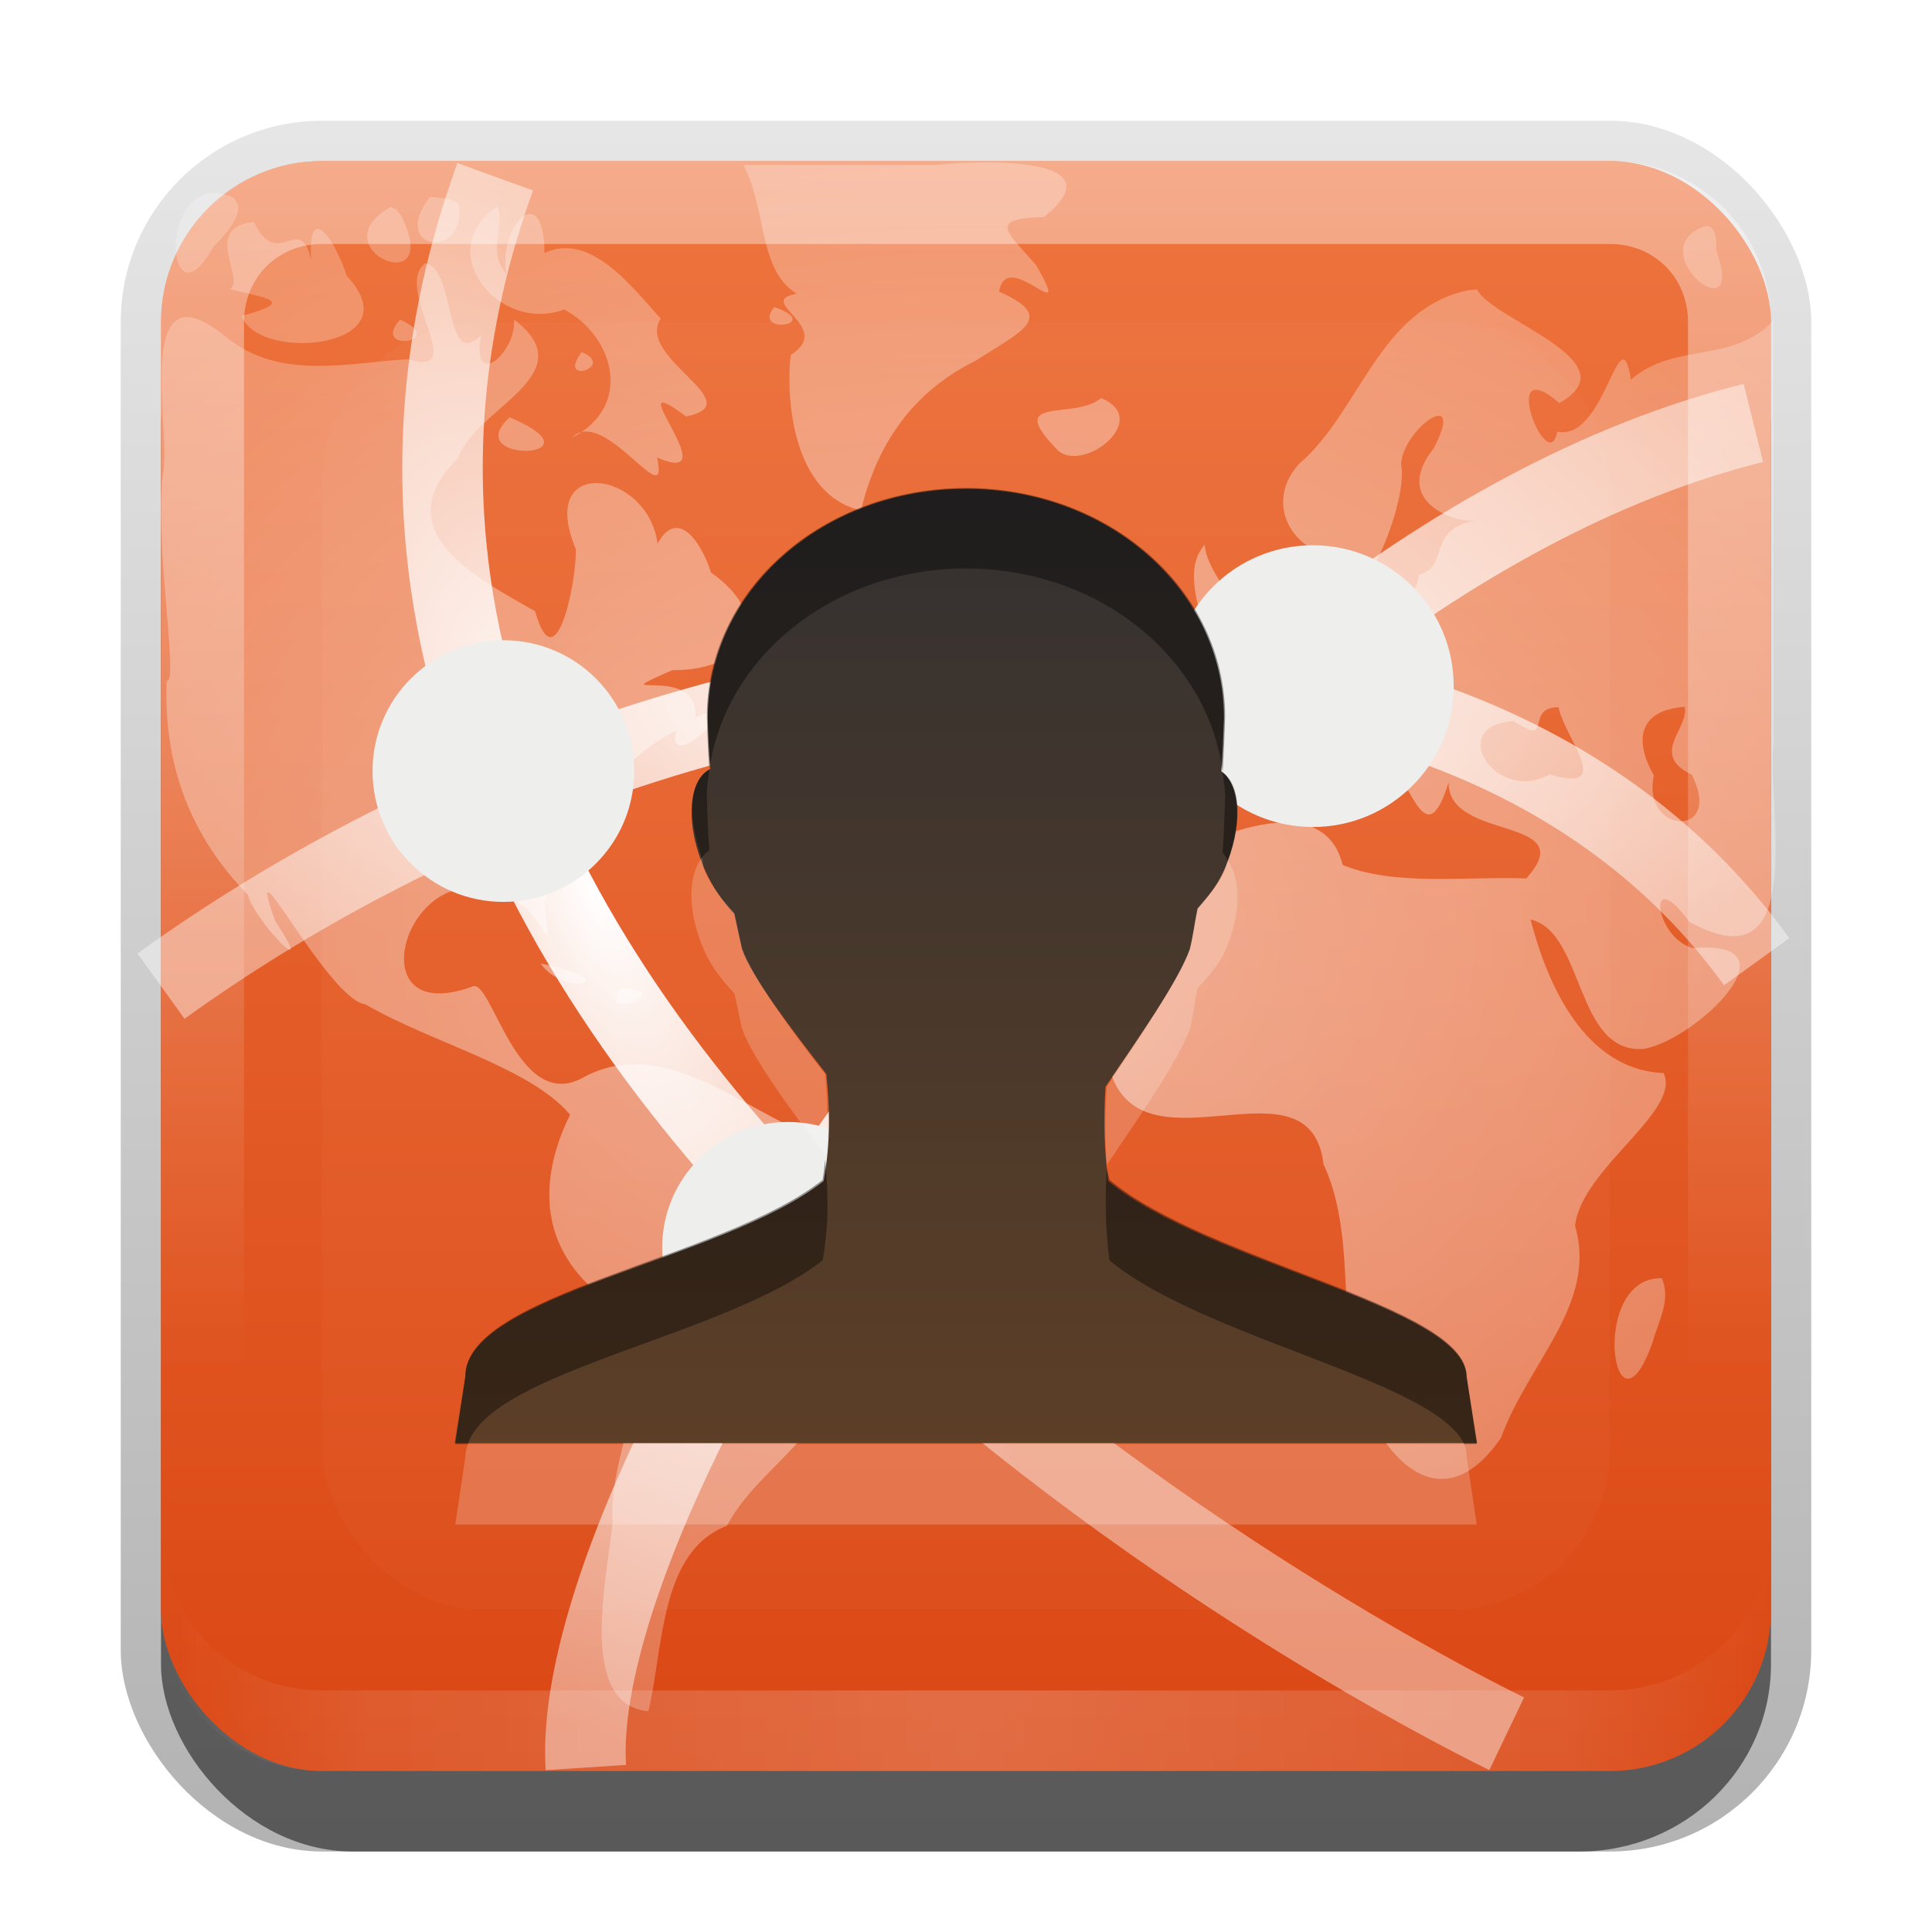<?xml version="1.0" encoding="UTF-8" standalone="no"?>
<!-- Created with Inkscape (http://www.inkscape.org/) -->

<svg
   xmlns:dc="http://purl.org/dc/elements/1.1/"
   xmlns:cc="http://creativecommons.org/ns#"
   xmlns:rdf="http://www.w3.org/1999/02/22-rdf-syntax-ns#"
   xmlns:svg="http://www.w3.org/2000/svg"
   xmlns="http://www.w3.org/2000/svg"
   xmlns:xlink="http://www.w3.org/1999/xlink"
   xmlns:sodipodi="http://sodipodi.sourceforge.net/DTD/sodipodi-0.dtd"
   xmlns:inkscape="http://www.inkscape.org/namespaces/inkscape"
   width="24"
   height="24"
   id="svg2"
   sodipodi:version="0.32"
   inkscape:version="0.48.3.1 r9886"
   version="1.0"
   sodipodi:docname="credentials-preferences.svg"
   inkscape:output_extension="org.inkscape.output.svg.inkscape"
   style="display:inline">
  <defs
     id="defs4">
    <linearGradient
       inkscape:collect="always"
       id="linearGradient3327">
      <stop
         style="stop-color:#000000;stop-opacity:1;"
         offset="0"
         id="stop3330" />
      <stop
         style="stop-color:#000000;stop-opacity:0;"
         offset="1"
         id="stop3333" />
    </linearGradient>
    <inkscape:perspective
       sodipodi:type="inkscape:persp3d"
       inkscape:vp_x="0 : 11 : 1"
       inkscape:vp_y="0 : 1000 : 0"
       inkscape:vp_z="22 : 11 : 1"
       inkscape:persp3d-origin="11 : 7.3333333 : 1"
       id="perspective75" />
    <linearGradient
       id="linearGradient3215">
      <stop
         id="stop3217"
         offset="0"
         style="stop-color:#000000;stop-opacity:0.706;" />
      <stop
         id="stop3219"
         offset="1"
         style="stop-color:#000000;stop-opacity:0.157;" />
    </linearGradient>
    <linearGradient
       gradientUnits="userSpaceOnUse"
       y2="0.5"
       x2="11"
       y1="22"
       x1="11"
       id="linearGradient3221"
       xlink:href="#linearGradient3215"
       inkscape:collect="always" />
    <linearGradient
       y2="5.949"
       x2="47.667"
       y1="121.972"
       x1="47.667"
       gradientTransform="matrix(0.168,0,0,0.168,0.245,0.245)"
       gradientUnits="userSpaceOnUse"
       id="linearGradient2442"
       xlink:href="#linearGradient3187"
       inkscape:collect="always" />
    <filter
       height="2.179"
       y="-0.589"
       width="1.588"
       x="-0.294"
       id="filter3342"
       inkscape:collect="always"
       color-interpolation-filters="sRGB">
      <feGaussianBlur
         id="feGaussianBlur3344"
         stdDeviation="2.203"
         inkscape:collect="always" />
    </filter>
    <linearGradient
       id="linearGradient3543">
      <stop
         style="stop-color:#ffffff;stop-opacity:1;"
         offset="0"
         id="stop3545" />
      <stop
         id="stop3555"
         offset="0.306"
         style="stop-color:#ffffff;stop-opacity:1;" />
      <stop
         id="stop3551"
         offset="0.519"
         style="stop-color:#ffffff;stop-opacity:0.641;" />
      <stop
         style="stop-color:#ffffff;stop-opacity:0;"
         offset="1"
         id="stop3547" />
    </linearGradient>
    <linearGradient
       id="linearGradient5226">
      <stop
         style="stop-color:#ffffff;stop-opacity:1;"
         offset="0"
         id="stop5228" />
      <stop
         style="stop-color:#ffffff;stop-opacity:0.414;"
         offset="1"
         id="stop5230" />
    </linearGradient>
    <linearGradient
       id="linearGradient3929">
      <stop
         style="stop-color:#000000;stop-opacity:1;"
         offset="0"
         id="stop3931" />
      <stop
         style="stop-color:#000000;stop-opacity:0.588;"
         offset="1"
         id="stop3933" />
    </linearGradient>
    <linearGradient
       id="linearGradient3187">
      <stop
         style="stop-color:#1567b3;stop-opacity:1;"
         offset="0"
         id="stop3189" />
      <stop
         style="stop-color:#67aeed;stop-opacity:1;"
         offset="1"
         id="stop3191" />
    </linearGradient>
    <linearGradient
       inkscape:collect="always"
       xlink:href="#linearGradient3929"
       id="linearGradient5001"
       gradientUnits="userSpaceOnUse"
       x1="60.542"
       y1="127.967"
       x2="60.542"
       y2="7.83" />
    <linearGradient
       inkscape:collect="always"
       xlink:href="#linearGradient3187"
       id="linearGradient5006"
       gradientUnits="userSpaceOnUse"
       gradientTransform="translate(40,-1.5356449e-8)"
       x1="69"
       y1="122"
       x2="69"
       y2="5.978" />
    <radialGradient
       inkscape:collect="always"
       xlink:href="#linearGradient5226"
       id="radialGradient5232"
       cx="63.98"
       cy="61.949"
       fx="63.98"
       fy="61.949"
       r="58.02"
       gradientTransform="matrix(1.506,0,0,1.162,7.641,-10.011)"
       gradientUnits="userSpaceOnUse" />
    <radialGradient
       inkscape:collect="always"
       xlink:href="#linearGradient5226"
       id="radialGradient3180"
       gradientUnits="userSpaceOnUse"
       gradientTransform="matrix(0.26,0,0,0.2,-4.577,-2.707)"
       cx="63.98"
       cy="61.949"
       fx="63.98"
       fy="61.949"
       r="58.02" />
    <radialGradient
       inkscape:collect="always"
       xlink:href="#linearGradient3543"
       id="radialGradient4084"
       gradientUnits="userSpaceOnUse"
       cx="74.375"
       cy="67.125"
       fx="74.375"
       fy="67.125"
       r="3.125" />
    <radialGradient
       inkscape:collect="always"
       xlink:href="#linearGradient3543"
       id="radialGradient4086"
       gradientUnits="userSpaceOnUse"
       cx="74.375"
       cy="67.125"
       fx="74.375"
       fy="67.125"
       r="3.125" />
    <radialGradient
       inkscape:collect="always"
       xlink:href="#linearGradient3543"
       id="radialGradient4088"
       gradientUnits="userSpaceOnUse"
       cx="74.375"
       cy="67.125"
       fx="74.375"
       fy="67.125"
       r="3.125" />
    <radialGradient
       inkscape:collect="always"
       xlink:href="#linearGradient3543"
       id="radialGradient4090"
       gradientUnits="userSpaceOnUse"
       cx="74.375"
       cy="67.125"
       fx="74.375"
       fy="67.125"
       r="3.125" />
    <radialGradient
       inkscape:collect="always"
       xlink:href="#linearGradient3543"
       id="radialGradient4092"
       gradientUnits="userSpaceOnUse"
       cx="74.375"
       cy="67.125"
       fx="74.375"
       fy="67.125"
       r="3.125" />
    <radialGradient
       inkscape:collect="always"
       xlink:href="#linearGradient5226"
       id="radialGradient4099"
       gradientUnits="userSpaceOnUse"
       gradientTransform="matrix(0.164,0,0,0.064,0.537,7.704)"
       cx="69.75"
       cy="75.974"
       fx="69.75"
       fy="75.974"
       r="58.5" />
    <radialGradient
       inkscape:collect="always"
       xlink:href="#linearGradient5226"
       id="radialGradient4102"
       gradientUnits="userSpaceOnUse"
       gradientTransform="matrix(0.196,0,0,0.08,-0.494,6.39)"
       cx="63.875"
       cy="2.217"
       fx="63.875"
       fy="2.217"
       r="58.375" />
    <radialGradient
       inkscape:collect="always"
       xlink:href="#linearGradient5226"
       id="radialGradient4111"
       gradientUnits="userSpaceOnUse"
       gradientTransform="matrix(0.302,0.004,-0.003,0.25,-7.165,-6.611)"
       cx="65.236"
       cy="63.183"
       fx="65.236"
       fy="63.183"
       r="43.77" />
    <radialGradient
       inkscape:collect="always"
       xlink:href="#linearGradient5226"
       id="radialGradient4114"
       gradientUnits="userSpaceOnUse"
       gradientTransform="matrix(-0.161,0.046,0.132,0.399,6.014,-21.428)"
       cx="49.234"
       cy="70.608"
       fx="49.234"
       fy="70.608"
       r="25.484" />
    <radialGradient
       inkscape:collect="always"
       xlink:href="#linearGradient3543"
       id="radialGradient4116"
       gradientUnits="userSpaceOnUse"
       cx="74.375"
       cy="67.125"
       fx="74.375"
       fy="67.125"
       r="3.125" />
    <linearGradient
       inkscape:collect="always"
       xlink:href="#linearGradient3700"
       id="linearGradient3216"
       x1="-6.437"
       y1="25.062"
       x2="-6.437"
       y2="5.056"
       gradientUnits="userSpaceOnUse"
       gradientTransform="translate(17.937,-5.063)" />
    <linearGradient
       inkscape:collect="always"
       xlink:href="#linearGradient3327"
       id="linearGradient7424"
       gradientUnits="userSpaceOnUse"
       x1="11.375"
       y1="22"
       x2="11.375"
       y2="-9.817"
       gradientTransform="translate(1,-1)" />
    <inkscape:perspective
       id="perspective2872"
       inkscape:persp3d-origin="0.5 : 0.33333333 : 1"
       inkscape:vp_z="1 : 0.5 : 1"
       inkscape:vp_y="0 : 1000 : 0"
       inkscape:vp_x="0 : 0.5 : 1"
       sodipodi:type="inkscape:persp3d" />
    <clipPath
       clipPathUnits="userSpaceOnUse"
       id="clipPath2849">
      <rect
         ry="2"
         rx="2"
         y="1"
         x="1"
         height="20"
         width="20"
         id="rect2851"
         style="fill:#ffffff;fill-opacity:1;fill-rule:evenodd;stroke:none;display:inline" />
    </clipPath>
    <filter
       color-interpolation-filters="sRGB"
       inkscape:collect="always"
       id="filter3194"
       x="-0.18"
       width="1.36"
       y="-0.18"
       height="1.36">
      <feGaussianBlur
         inkscape:collect="always"
         stdDeviation="1.2"
         id="feGaussianBlur3196" />
    </filter>
    <linearGradient
       y2="16"
       x2="10"
       y1="1"
       x1="10"
       gradientUnits="userSpaceOnUse"
       id="linearGradient3084"
       xlink:href="#linearGradient3823"
       inkscape:collect="always" />
    <linearGradient
       id="linearGradient3823">
      <stop
         id="stop3825"
         offset="0"
         style="stop-color:#ffffff;stop-opacity:1;" />
      <stop
         id="stop3829"
         offset="1"
         style="stop-color:#ffffff;stop-opacity:0;" />
    </linearGradient>
    <linearGradient
       inkscape:collect="always"
       xlink:href="#linearGradient3831"
       id="linearGradient3845"
       x1="11"
       y1="19.5"
       x2="21"
       y2="19.5"
       gradientUnits="userSpaceOnUse"
       spreadMethod="reflect"
       gradientTransform="translate(1,-1)" />
    <linearGradient
       id="linearGradient3831">
      <stop
         style="stop-color:#ffffff;stop-opacity:1;"
         offset="0"
         id="stop3833" />
      <stop
         id="stop3821"
         offset="0.75"
         style="stop-color:#ffffff;stop-opacity:0.498;" />
      <stop
         style="stop-color:#ffffff;stop-opacity:0;"
         offset="1"
         id="stop3835" />
    </linearGradient>
    <linearGradient
       y2="16"
       x2="10"
       y1="1"
       x1="10"
       gradientUnits="userSpaceOnUse"
       id="linearGradient3852"
       xlink:href="#linearGradient3823"
       inkscape:collect="always"
       gradientTransform="translate(1,-1)" />
    <linearGradient
       id="linearGradient3875">
      <stop
         id="stop3877"
         offset="0"
         style="stop-color:#ffffff;stop-opacity:1;" />
      <stop
         id="stop3879"
         offset="1"
         style="stop-color:#ffffff;stop-opacity:0.426;" />
    </linearGradient>
    <linearGradient
       y2="5.988"
       x2="48"
       y1="90"
       x1="48"
       gradientUnits="userSpaceOnUse"
       id="linearGradient3345"
       xlink:href="#linearGradient3700-5-1"
       inkscape:collect="always" />
    <linearGradient
       id="linearGradient3700-5-1">
      <stop
         style="stop-color:#3781c6;stop-opacity:1;"
         offset="0"
         id="stop3702-0-2" />
      <stop
         style="stop-color:#88b2db;stop-opacity:1;"
         offset="1"
         id="stop3704-4-9" />
    </linearGradient>
    <linearGradient
       y2="80"
       x2="56"
       y1="16"
       x1="56"
       gradientTransform="matrix(0.71,0,0,0.71,13.896,12.598)"
       gradientUnits="userSpaceOnUse"
       id="linearGradient3067"
       xlink:href="#linearGradient4121"
       inkscape:collect="always" />
    <linearGradient
       gradientUnits="userSpaceOnUse"
       y2="19.387"
       x2="11.999"
       y1="0.922"
       x1="11.999"
       gradientTransform="scale(0.922,1.085)"
       id="linearGradient4121">
      <stop
         id="stop4123"
         offset="0"
         style="stop-color:#313233;stop-opacity:1" />
      <stop
         id="stop4125"
         offset="1"
         style="stop-color:#23486a;stop-opacity:1" />
    </linearGradient>
    <linearGradient
       y2="80"
       x2="56"
       y1="16"
       x1="56"
       gradientTransform="matrix(0.147,0,0,0.147,4.931,2.637)"
       gradientUnits="userSpaceOnUse"
       id="linearGradient3391-1"
       xlink:href="#linearGradient4121-9"
       inkscape:collect="always" />
    <linearGradient
       gradientUnits="userSpaceOnUse"
       y2="19.387"
       x2="11.999"
       y1="0.922"
       x1="11.999"
       gradientTransform="scale(0.922,1.085)"
       id="linearGradient4121-9">
      <stop
         id="stop4123-5"
         offset="0"
         style="stop-color:#313233;stop-opacity:1" />
      <stop
         id="stop4125-7"
         offset="1"
         style="stop-color:#23486a;stop-opacity:1" />
    </linearGradient>
    <linearGradient
       y2="80"
       x2="56"
       y1="16"
       x1="56"
       gradientTransform="matrix(0.18,0,0,0.18,-26.627,3.014)"
       gradientUnits="userSpaceOnUse"
       id="linearGradient3907"
       xlink:href="#linearGradient4121-9"
       inkscape:collect="always" />
    <linearGradient
       inkscape:collect="always"
       xlink:href="#linearGradient4121-9"
       id="linearGradient3930"
       gradientUnits="userSpaceOnUse"
       gradientTransform="matrix(0.18,0,0,0.18,3.373,4.014)"
       x1="56"
       y1="16"
       x2="56"
       y2="80" />
    <linearGradient
       inkscape:collect="always"
       xlink:href="#linearGradient4121-9"
       id="linearGradient3932"
       gradientUnits="userSpaceOnUse"
       gradientTransform="matrix(0.18,0,0,0.18,3.373,3.014)"
       x1="56"
       y1="16"
       x2="56"
       y2="80" />
    <linearGradient
       inkscape:collect="always"
       xlink:href="#linearGradient4121-9"
       id="linearGradient3937"
       gradientUnits="userSpaceOnUse"
       gradientTransform="matrix(0.18,0,0,0.18,3.373,4.014)"
       x1="56"
       y1="16"
       x2="56"
       y2="80" />
    <linearGradient
       inkscape:collect="always"
       xlink:href="#linearGradient4121-9"
       id="linearGradient3941"
       gradientUnits="userSpaceOnUse"
       gradientTransform="matrix(0.18,0,0,0.18,3.373,3.014)"
       x1="56"
       y1="16"
       x2="56"
       y2="80" />
    <linearGradient
       inkscape:collect="always"
       xlink:href="#StandardGradient-3"
       id="linearGradient3824"
       gradientUnits="userSpaceOnUse"
       gradientTransform="matrix(0.3,0,0,0.29,-2.398,-1.664)"
       x1="56"
       y1="16"
       x2="56"
       y2="80" />
    <linearGradient
       id="StandardGradient-3"
       gradientTransform="scale(0.922,1.085)"
       x1="11.999"
       y1="0.922"
       x2="11.999"
       y2="19.387"
       gradientUnits="userSpaceOnUse">
      <stop
         style="stop-color:#000000;stop-opacity:0.863;"
         offset="0"
         id="stop3283-5" />
      <stop
         style="stop-color:#000000;stop-opacity:0.471;"
         offset="1"
         id="stop2651-2" />
    </linearGradient>
    <linearGradient
       y2="80"
       x2="56"
       y1="16"
       x1="56"
       gradientTransform="matrix(0.254,0,0,0.245,-0.19,2.124)"
       gradientUnits="userSpaceOnUse"
       id="linearGradient3063"
       xlink:href="#linearGradient4121-9-3"
       inkscape:collect="always" />
    <linearGradient
       inkscape:collect="always"
       xlink:href="#linearGradient4121-9"
       id="linearGradient3871"
       gradientUnits="userSpaceOnUse"
       gradientTransform="matrix(0.254,0,0,0.245,-0.19,3.124)"
       x1="56"
       y1="16"
       x2="56"
       y2="80" />
    <linearGradient
       inkscape:collect="always"
       xlink:href="#linearGradient4121-9"
       id="linearGradient3876"
       gradientUnits="userSpaceOnUse"
       gradientTransform="matrix(0.254,0,0,0.245,-0.19,2.124)"
       x1="56"
       y1="16"
       x2="56"
       y2="80" />
    <linearGradient
       inkscape:collect="always"
       xlink:href="#linearGradient4121-9"
       id="linearGradient3883"
       gradientUnits="userSpaceOnUse"
       gradientTransform="matrix(0.254,0,0,0.245,-0.19,3.124)"
       x1="56"
       y1="16"
       x2="56"
       y2="80" />
    <linearGradient
       inkscape:collect="always"
       xlink:href="#linearGradient4121-9"
       id="linearGradient3885"
       gradientUnits="userSpaceOnUse"
       gradientTransform="matrix(0.254,0,0,0.245,-0.19,2.124)"
       x1="56"
       y1="16"
       x2="56"
       y2="80" />
    <linearGradient
       y2="80"
       x2="56"
       y1="16"
       x1="56"
       gradientTransform="matrix(0.883,0,0,0.9,-60.464,-17.892)"
       gradientUnits="userSpaceOnUse"
       id="linearGradient3175"
       xlink:href="#linearGradient4121-9-3"
       inkscape:collect="always" />
    <linearGradient
       gradientUnits="userSpaceOnUse"
       y2="19.387"
       x2="11.999"
       y1="0.922"
       x1="11.999"
       gradientTransform="scale(0.922,1.085)"
       id="linearGradient4121-9-3">
      <stop
         id="stop4123-7"
         offset="0"
         style="stop-color:#333131;stop-opacity:1;" />
      <stop
         id="stop4125-7-7"
         offset="1"
         style="stop-color:#6a4323;stop-opacity:1;" />
    </linearGradient>
    <linearGradient
       y2="5.988"
       x2="48"
       y1="90"
       x1="48"
       gradientUnits="userSpaceOnUse"
       id="linearGradient3345-6"
       xlink:href="#linearGradient3700-7"
       inkscape:collect="always" />
    <linearGradient
       id="linearGradient3700-7">
      <stop
         style="stop-color:#da5a14;stop-opacity:1;"
         offset="0"
         id="stop3702-1" />
      <stop
         style="stop-color:#ee7c3e;stop-opacity:1;"
         offset="1"
         id="stop3704-6" />
    </linearGradient>
    <linearGradient
       gradientTransform="translate(-66.089,-31.455)"
       y2="5.988"
       x2="48"
       y1="90"
       x1="48"
       gradientUnits="userSpaceOnUse"
       id="linearGradient4205"
       xlink:href="#linearGradient3700-7"
       inkscape:collect="always" />
    <linearGradient
       y2="5.988"
       x2="48"
       y1="90"
       x1="48"
       gradientUnits="userSpaceOnUse"
       id="linearGradient3196"
       xlink:href="#linearGradient3700"
       inkscape:collect="always" />
    <linearGradient
       id="linearGradient3700">
      <stop
         style="stop-color:#da4714;stop-opacity:1;"
         offset="0"
         id="stop3702" />
      <stop
         style="stop-color:#ee743e;stop-opacity:1;"
         offset="1"
         id="stop3704" />
    </linearGradient>
  </defs>
  <sodipodi:namedview
     id="base"
     pagecolor="#ffffff"
     bordercolor="#e7e7e7"
     borderopacity="1"
     inkscape:pageopacity="0.0"
     inkscape:pageshadow="2"
     inkscape:zoom="17.303705"
     inkscape:cx="-30.2995"
     inkscape:cy="8.3103419"
     inkscape:document-units="px"
     inkscape:current-layer="layer1"
     showgrid="true"
     inkscape:showpageshadow="false"
     showguides="true"
     inkscape:guide-bbox="true"
     inkscape:window-width="1920"
     inkscape:window-height="1029"
     inkscape:window-x="0"
     inkscape:window-y="24"
     inkscape:window-maximized="1"
     inkscape:snap-global="false">
    <sodipodi:guide
       orientation="1,0"
       position="0,112"
       id="guide2383" />
    <sodipodi:guide
       orientation="1,0"
       position="128,54.082"
       id="guide2387" />
    <sodipodi:guide
       orientation="0,1"
       position="78.156,0"
       id="guide2389" />
    <inkscape:grid
       type="xygrid"
       id="grid3672"
       visible="true"
       enabled="true"
       empspacing="8"
       snapvisiblegridlinesonly="true" />
  </sodipodi:namedview>
  <g
     inkscape:label="Button"
     inkscape:groupmode="layer"
     id="layer1"
     style="display:inline"
     transform="translate(0,2)">
    <rect
       style="opacity:0.3;fill:url(#linearGradient7424);fill-opacity:1;stroke:none;display:inline"
       id="rect3371"
       width="21"
       height="21.5"
       x="1.5"
       y="-0.5"
       rx="2.5"
       ry="2.5" />
    <rect
       ry="2.326"
       rx="2.381"
       y="1"
       x="2"
       height="20"
       width="20"
       id="rect2553"
       style="opacity:0.5;fill:#000000;fill-opacity:1;stroke:none;display:inline" />
    <rect
       transform="matrix(0.882,0,0,0.882,1.299,1.295)"
       ry="2"
       rx="2"
       y="1.98"
       x="2"
       height="8.971"
       width="17.976"
       id="rect3200"
       style="opacity:0.1;fill:#ffffff;fill-opacity:1;stroke:none;display:inline;filter:url(#filter3342)" />
    <rect
       style="fill:url(#linearGradient3216);fill-opacity:1.0;fill-rule:evenodd;stroke:none"
       id="rect3207"
       width="20"
       height="20"
       x="2"
       y="0"
       rx="2"
       ry="2" />
    <path
       style="opacity:0.4;fill:url(#linearGradient3852);fill-opacity:1;fill-rule:evenodd;stroke:none;display:inline"
       d="M 4,0 C 2.892,0 2,0.892 2,2 l 0,16 c 0,1.108 0.892,2 2,2 l 16,0 c 1.108,0 2,-0.892 2,-2 L 22,2 C 22,0.892 21.108,0 20,0 L 4,0 z m 0,1.031 16,0 c 0.55,0 0.969,0.419 0.969,0.969 l 0,16 c 0,0.55 -0.419,0.969 -0.969,0.969 l -16,0 C 3.45,18.969 3.031,18.55 3.031,18 l 0,-16 C 3.031,1.45 3.45,1.031 4,1.031 z"
       id="rect3050"
       inkscape:connector-curvature="0" />
    <path
       id="path3235"
       d="M 4,20 C 2.892,20 2,19.108 2,18 l 0,-1 c 0,1.108 0.892,2 2,2 l 16,0 c 1.108,0 2,-0.892 2,-2 l 0,1 c 0,1.108 -0.892,2 -2,2 L 4,20 z"
       style="opacity:0.2;fill:url(#linearGradient3845);fill-opacity:1;fill-rule:evenodd;stroke:none;display:inline"
       inkscape:connector-curvature="0" />
  </g>
  <g
     inkscape:groupmode="layer"
     id="layer2"
     inkscape:label="Highlight"
     transform="translate(0,2)"
     sodipodi:insensitive="true">
    <rect
       style="opacity:0.15;fill:#ffffff;fill-opacity:1;fill-rule:nonzero;stroke:none;display:inline;filter:url(#filter3194)"
       id="rect2410"
       width="16"
       height="16"
       x="3"
       y="3"
       rx="2"
       ry="2"
       clip-path="url(#clipPath2849)"
       transform="translate(1,-1)" />
  </g>
  <g
     inkscape:groupmode="layer"
     id="layer4"
     inkscape:label="World Map"
     style="display:inline"
     transform="translate(0,2)"
     sodipodi:insensitive="true">
    <path
       style="opacity:0.6;fill:url(#radialGradient5232);fill-opacity:1;stroke:none;display:inline"
       d="m 87.781,6 c 2.28,3.062 0.156,8.176 3.594,8.125 1.674,2.368 -3.337,0.706 0.281,2.531 2.081,1.639 -2.201,2.576 0.375,4.047 -2.97,1.533 0.481,8.018 2.687,9.641 3.63,3.057 1.605,-6.473 5.656,-6.969 2.201,-2.514 6.067,-4.127 8.812,-6.656 -2.683,-0.218 -4.25,-1.889 -1.709,-2.924 4.677,4.794 1.173,-2.27 -1.416,-3.389 2.505,-0.797 4.941,-0.213 4.594,-2.281 C 113.304,6.188 108.111,5.562 106.258,6 100.099,6 93.94,6 87.781,6 z M 49.375,8 C 45.991,8.965 45.755,17.055 49.156,12.562 49.991,10.718 53.849,8.495 49.375,8 z m 15.812,0.281 c -1.951,3.06 0.283,5.514 1.906,1.781 C 68.243,8.504 66.24,8.338 65.188,8.281 z m 4.875,0.688 c -3.77,1.748 -0.929,5.824 -0.836,6.73 3.971,1.374 6.179,-0.899 7.682,2.986 3.778,2.178 -0.074,5.964 -1.493,6.95 2.555,-2.226 7.465,6.051 6.178,1.678 -1.536,-1.122 4.124,1.802 1.188,-1.844 -2.702,-4.355 0.214,-1.95 1.354,-0.933 3.875,-3.476 -4.384,-3.896 -2.322,-7.473 -1.807,-1.464 -4.176,-5.898 -7.375,-5.031 -2.142,2.771 -0.296,-6.037 -3.438,-1.629 -0.163,2.464 -0.059,5.59 -0.975,1.322 C 69.411,10.976 71.08,9.239 70.062,8.969 z M 62.375,9 c -2.53,0.844 -2.394,4.264 0.717,4.63 C 64.158,12.415 63.515,9.23 62.375,9 z M 52.5,10.094 c -3.287,0.779 -1.945,3.43 -0.939,4.177 -4.068,1.019 6.21,1.303 1.095,1.948 -4.256,1.7 4.098,3.704 5.469,1.688 5.255,1.286 0.189,-4.209 -0.272,-7.187 -2.228,-2.392 -0.088,5.514 -2.102,0.255 C 55.048,12.536 52.813,11.204 52.5,10.094 z m 104.438,0.344 c -4.41,1.727 2.741,8.242 0.964,2.315 -0.177,-0.716 0.398,-2.607 -0.964,-2.315 z m -92.094,2.625 c -3.169,2.979 4.028,5.443 -0.91,7.663 C 63.193,17.958 61.919,22.109 59.094,19.875 54.237,21.898 51.753,18.821 47.687,16.712 45.244,16.408 46.162,19.034 46,21.492 c 0,6.794 0,13.589 0,20.383 2.395,2.52 0.934,1.112 0,0.417 1.314,4.478 -0.58,11.024 4.601,13.629 0.881,1.634 4.577,8.597 4.747,6.513 -1.853,-1.941 -3.754,-7.76 -0.619,-2.574 2.808,4.93 6.596,8.128 12.13,9.301 3.025,1.029 5.514,4.568 8.174,3.79 1.504,3.967 -4.458,7.777 0.2,11.478 2.432,3.746 6.515,6.203 4.304,11.463 -1.546,5.137 -0.884,10.733 -2.221,15.519 -0.415,2.913 4.059,10.307 3.671,4.386 1.306,-4.114 1.272,-8.642 4.348,-11.555 4.209,0.033 0.805,-4.528 4.983,-3.932 2.55,-3.343 3.288,-7.331 7.591,-8.659 0.514,-4.058 7.154,-10.273 0.294,-11.853 -1.864,-0.919 -6.665,-1.25 -6.298,-1.703 0.743,-4.027 -6.207,-5.173 -9.165,-6.82 -3.883,-2.757 -9.717,4.58 -11.085,-1.742 -0.816,-1.989 -3.801,-2.021 -2.429,-5.091 -2.472,2.459 -7.307,1.712 -6.041,-3.038 1.922,-4 9.305,-4.189 10.563,0.622 -1.747,-5.306 3.376,-9.437 6.22,-13.212 0.579,-1.804 4.02,-3.355 2.836,-0.957 2.017,-0.073 5.074,-3.714 1.491,-2.033 -0.051,-3.321 -3.14,-2.376 -4.142,-1.905 1.856,-2.947 11.39,-1.336 7.398,-6.154 -3.093,-1.254 -2.836,-8.571 -5.965,-4.495 0.263,-2.512 -6.368,-7.428 -6.224,-3.216 0.809,3.769 0.148,8.11 -1.575,10.581 -0.36,-5.522 -9.775,-4.302 -8.564,-10.187 1.754,-2.805 3.803,-6.683 3.998,-6.334 3.143,-1.2 5.67,-4.692 2.028,-6.987 -0.195,2.001 -2.739,6.128 -2.381,1.136 C 66.512,21.056 67.051,13.814 64.844,13.062 z M 140.062,15 c -5.52,1.351 -7.708,6.625 -10.439,10.994 -4.025,1.816 -3.872,9.612 0.625,7.122 1.204,2.103 -0.842,5.418 2.664,2.668 2.828,-3.744 0.494,-9.798 5.307,-12.159 0.351,1.835 -4.439,8.689 1.156,7.562 5.058,0.191 -3.677,0.504 -1.217,3.736 -2.556,-1.517 -1.228,4.143 -4.564,2.826 -2.89,1.573 -4.786,-0.73 -4.124,-3.253 -2.274,1.327 0.715,5.07 -3.232,5.295 -0.884,3.141 -8.155,2.667 -4.02,5.866 1.836,4.76 -6.84,0.298 -4.377,6.01 2.107,5.648 6.524,-1.871 8.315,-3.324 3.457,-2.683 8.58,4.574 5.469,4.844 3.488,-0.468 2.771,-3.787 -0.023,-5.072 -1.509,-3.916 4.778,1.921 4.43,3.884 2.219,4.156 1.305,-4.255 3.562,-0.531 -0.264,3.928 9.082,0.924 4.62,5.93 -3.836,0.773 -7.612,-0.989 -10.914,0.139 -3.074,-0.027 -2.92,-3.313 -4.039,-4.135 -3.91,0.318 -8.742,0.282 -11.359,3.442 -2.831,3.885 -6.912,9.316 -3.827,14.277 3.087,7.351 10.744,0.381 15.145,4.723 1.308,1.81 -1.134,3.962 1.791,5.923 1.101,4.177 -1.249,8.143 1.454,12.135 1.398,3.755 2.265,9.375 7.468,5.944 5.506,-3.315 4.04,-9.425 8.583,-12.81 -3.595,-6.96 4.398,-10.011 6.392,-15.661 -4.357,0.638 -8.239,-3.707 -9.291,-8.081 -1.83,-2.124 -1.359,-5.257 0.686,-1.266 2.81,2.724 2.871,10.807 8.069,6.649 2.377,-0.994 8.867,-4.788 3.695,-6.514 -3.333,2.415 -7.011,-7.217 -2.116,-1.63 3.559,1.51 6.051,2.41 6.051,-2.597 0,-13.491 0,-27.165 0,-40.748 -1.108,1.133 -3.956,3.226 -5.393,1.835 -2.473,0.345 -5.738,5.159 -4.961,0.505 -2.15,-0.142 -0.385,4.173 -3.338,4.293 -0.297,2.218 -2.984,0.411 -1.975,2.517 -2.073,-1.471 -3.827,-6.116 0.257,-3.2 6.066,-1.821 -4,-5.927 -4.777,-6.919 1.306,-0.313 -1.421,-1.675 -1.75,-1.219 z M 90,16.219 c -2.019,1.683 3.838,2 0,0 z M 63.031,17.125 c -2.258,2.363 3.596,2.172 0,0 z M 76.125,19.469 c -1.71,2.802 2.527,1.035 0,0 z m 37.438,3.312 c -2.002,2.306 -4.644,-0.607 -4.688,1.375 0.363,0.599 1.816,4.873 5,1.719 1.709,-0.721 1.036,-2.538 -0.312,-3.094 z m -42.625,1.375 c -3.797,3.317 6.449,3.623 0.804,0.38 L 70.938,24.156 z m 50.094,9.188 c -2.734,1.783 1.312,5.571 -0.059,7.35 -1.713,2.986 6.366,-0.21 2.051,-2.593 -0.307,-2.047 -2.528,-4.544 -1.991,-4.758 z m -1.844,3.594 c -3.809,1.077 -0.865,6.639 0.484,1.401 0.076,-0.304 0.179,-1.411 -0.484,-1.401 z m -30.5,4.031 c -3.544,2.417 -0.55,4.83 2.047,3.742 -0.533,-1.458 -2.023,-2.377 -2.047,-3.742 z m 66.938,4.062 c 1.768,0.893 -3.24,2.418 -0.069,3.989 1.846,2.171 1.15,6.832 -1.85,3.533 0.557,-3.683 -4.066,-6.433 1.919,-7.522 z m -9.094,0.031 c -0.24,2.366 5.103,6.044 -0.656,4.844 -3.046,0.357 -7.607,-0.093 -3.771,-3.89 1.212,-0.728 4.396,2.512 2.739,-0.517 0.587,-0.037 1.134,-0.259 1.688,-0.438 z m -17.594,5.125 c -2.221,1.432 1.536,2.53 0,0 z M 73.156,63.531 c -0.375,1.25 7.026,2.517 1.919,0.514 L 74.314,63.777 73.156,63.531 z m 5.75,1.781 c -2.245,2.28 4.625,0.681 0,0 z m 75.062,20.906 c -4.877,0.126 -4.229,12.711 -0.829,5.264 0.322,-1.616 1.615,-3.749 0.829,-5.264 z"
       id="path3522"
       sodipodi:nodetypes="cccccccccccccccccccccccccccccccccccccccccccccccccccccccccccccccccccccccccccccccccccccccccccccccccccccccccccccccccccsccccccccccccccccccccccccccccccccccccccccccccccccccc"
       inkscape:connector-curvature="0" />
    <path
       style="opacity:0.5;fill:url(#radialGradient3180);fill-opacity:1;stroke:none;display:inline"
       d="m 9.236,0.053 c 0.29,0.535 0.177,1.297 0.661,1.596 -0.539,0.096 0.482,0.411 -0.075,0.761 -0.059,0.499 0.007,1.732 0.873,1.93 0.201,-0.828 0.641,-1.474 1.437,-1.866 0.539,-0.354 1.015,-0.529 0.279,-0.851 0.095,-0.576 0.951,0.528 0.463,-0.325 -0.344,-0.406 -0.632,-0.582 0.094,-0.602 0.956,-0.763 -0.802,-0.711 -1.343,-0.645 -0.796,0 -1.592,0 -2.388,0 z M 2.616,0.397 C 1.961,0.497 2.113,2.041 2.653,1.062 2.903,0.825 3.213,0.397 2.616,0.397 z M 5.341,0.446 C 4.823,1.113 5.795,1.243 5.701,0.54 5.607,0.451 5.46,0.46 5.341,0.446 z M 6.182,0.564 C 5.364,1.096 6.182,2.15 7.009,1.844 7.633,2.18 7.869,3.048 7.104,3.437 7.503,3.029 8.328,4.424 8.161,3.683 9.082,4.081 7.612,2.49 8.522,3.173 9.346,3.011 7.89,2.445 8.207,1.959 7.836,1.541 7.323,0.879 6.764,1.143 6.752,0.194 6.18,0.83 6.29,1.402 6.051,1.141 6.271,0.792 6.182,0.564 z m -1.325,0.005 C 3.929,1.084 5.526,1.769 4.985,0.682 l -0.059,-0.075 -0.069,-0.037 -2e-7,10e-8 z M 3.155,0.758 C 2.495,0.811 3.065,1.498 2.851,1.589 3.287,1.707 3.707,1.732 3.002,1.925 3.22,2.516 5.148,2.317 4.306,1.426 4.185,1.032 3.825,0.446 3.864,1.228 3.731,0.621 3.444,1.38 3.155,0.758 z m 18,0.059 c -0.775,0.313 0.563,1.377 0.16,0.277 0.014,-0.1 0.006,-0.332 -0.16,-0.277 z M 5.282,1.27 C 4.875,1.584 5.851,2.704 5.073,2.463 4.372,2.494 3.484,2.743 2.81,2.187 1.669,1.255 2.102,3.209 2.034,3.821 1.896,4.626 2.23,6.503 2.071,6.456 2.027,7.502 2.372,8.396 3.079,9.114 c 0.09,0.34 0.888,1.147 0.34,0.329 -0.431,-1.199 0.646,0.973 1.121,1.034 0.81,0.472 2.044,0.779 2.542,1.37 -0.415,0.841 -0.369,1.68 0.426,2.285 0.847,0.779 0.032,1.836 0.102,2.774 -0.072,0.726 -0.436,2.267 0.444,2.352 0.187,-0.761 0.136,-1.987 0.976,-2.304 C 9.385,16.297 10.015,16.02 10.357,15.236 11.043,14.788 11.64,13.853 11.474,13.002 10.896,12.496 9.862,12.85 9.74,11.955 8.987,11.573 8.107,10.914 7.249,11.383 6.414,11.852 6.105,10.109 5.862,10.258 4.377,10.793 5.078,8.535 6.233,9.129 6.75,9.203 6.877,10.107 6.762,9.215 7.009,8.386 7.663,7.433 8.402,7.074 8.245,7.681 9.389,6.574 8.635,6.916 8.703,6.212 7.39,6.745 8.352,6.325 9.285,6.332 9.645,5.686 8.83,5.11 8.744,4.812 8.437,4.266 8.168,4.753 8.046,3.829 6.657,3.649 7.154,4.823 7.161,5.236 6.903,6.503 6.647,5.593 5.936,5.188 4.766,4.595 5.69,3.693 5.89,3.074 7.287,2.653 6.386,1.97 6.416,2.385 5.851,2.86 5.976,2.166 5.514,2.617 5.665,1.325 5.282,1.27 z M 18.247,1.604 c -1.123,0.229 -1.352,1.519 -2.113,2.161 -0.482,0.547 0.031,1.172 0.476,1.105 0.117,1.247 0.909,-0.6 0.794,-1.107 0.033,-0.455 0.82,-0.982 0.404,-0.19 -0.53,0.664 0.284,0.931 0.525,0.893 -0.622,0.103 -0.32,0.58 -0.706,0.672 -0.073,0.683 -1.463,0.637 -1.207,-0.173 -0.111,0.83 -0.774,1.181 -1.464,1.609 0.596,0.615 -0.085,0.767 -0.602,0.959 -0.079,1.164 1.07,0.627 1.359,-0.046 0.671,-0.883 1.336,0.745 1.27,0.647 0.763,-0.246 -0.837,-1.394 0.11,-0.868 0.423,0.294 0.59,1.449 0.902,0.455 -0.006,0.736 1.669,0.411 0.965,1.191 C 18.212,8.884 17.332,9.012 16.679,8.745 16.45,7.82 15.206,8.331 14.613,8.636 c -0.654,0.699 -1.418,1.801 -0.794,2.752 0.472,1.176 2.459,-0.292 2.622,1.073 0.35,0.758 0.221,1.624 0.359,2.483 0.176,0.925 1.014,2.128 1.846,0.917 0.336,-0.935 1.202,-1.663 0.92,-2.633 0.081,-0.716 1.323,-1.421 1.1,-1.898 -0.981,-0.039 -1.448,-1.108 -1.653,-1.908 0.67,0.152 0.552,1.669 1.403,1.608 0.641,-0.102 1.957,-1.365 0.615,-1.252 -0.479,-0.124 -0.586,-1.067 -0.045,-0.327 1.483,0.819 0.968,-1.394 1.043,-2.197 0,-1.758 0,-3.516 0,-5.274 C 21.52,2.529 20.8,2.242 20.26,2.717 20.119,1.859 19.943,3.492 19.345,3.362 19.233,3.958 18.594,2.338 19.371,3.007 20.287,2.492 18.529,1.972 18.349,1.596 l -0.103,0.008 1e-6,-1e-7 z M 9.618,1.814 c -0.294,0.357 0.638,0.22 0,0 z M 4.97,1.97 c -0.377,0.425 0.615,0.279 0,0 z m 2.257,0.404 c -0.324,0.422 0.435,0.18 0,0 z M 13.679,2.945 c -0.336,0.282 -1.203,-0.042 -0.559,0.628 0.302,0.34 1.211,-0.358 0.559,-0.628 z m -7.347,0.237 c -0.619,0.568 1.071,0.526 0.139,0.066 -0.046,-0.022 -0.092,-0.044 -0.139,-0.066 z m 8.634,1.584 c -0.35,0.393 0.103,1.077 0.025,1.472 1.158,-0.148 -4.49e-4,-0.928 -0.025,-1.472 z m -0.318,0.619 c -0.69,0.155 -0.041,1.059 0.083,0.241 0.008,-0.066 0.035,-0.235 -0.083,-0.241 z M 9.392,6.08 C 8.459,6.5 10.16,7.202 9.535,6.396 L 9.436,6.244 9.392,6.08 l -10e-8,0 z m 11.537,0.7 c 0.055,0.271 -0.443,0.588 0.087,0.844 0.405,0.792 -0.63,0.748 -0.471,0.008 -0.254,-0.442 -0.183,-0.812 0.384,-0.852 z m -1.567,0.005 c 0.06,0.361 0.719,1.083 -0.113,0.835 -0.666,0.373 -1.295,-0.607 -0.448,-0.664 0.513,0.34 0.124,-0.172 0.561,-0.171 z m -3.032,0.883 c -0.387,0.229 0.29,0.384 0,0 z M 6.715,9.969 c 0.297,0.41 0.974,0.232 0.2,0.042 -0.067,-0.014 -0.133,-0.028 -0.2,-0.042 z m 0.991,0.307 c -0.316,0.428 0.748,0.026 0,0 z m 12.937,3.603 c -0.918,-0.022 -0.601,2.163 -0.115,0.799 0.069,-0.254 0.236,-0.534 0.115,-0.799 z"
       id="path3175"
       inkscape:connector-curvature="0" />
  </g>
  <g
     inkscape:groupmode="layer"
     id="layer3"
     inkscape:label="Network"
     style="display:inline"
     transform="translate(0,2)"
     sodipodi:insensitive="true">
    <path
       style="fill:none;stroke:url(#radialGradient4102);stroke-width:1;stroke-linecap:butt;stroke-linejoin:miter;stroke-miterlimit:4;stroke-opacity:1;stroke-dasharray:none"
       d="M 2,10.25 C 8.521,5.549 17.967,4.605 21.822,9.947"
       id="path3577"
       sodipodi:nodetypes="cc"
       inkscape:connector-curvature="0" />
    <path
       style="fill:none;stroke:url(#radialGradient4114);stroke-width:1;stroke-linecap:butt;stroke-linejoin:miter;stroke-miterlimit:4;stroke-opacity:1;stroke-dasharray:none"
       d="M 6.152,0.196 C 2.029,11.555 18.717,19.537 18.717,19.537"
       id="path3583"
       sodipodi:nodetypes="cc"
       inkscape:connector-curvature="0" />
    <path
       style="fill:none;stroke:url(#radialGradient4111);stroke-width:1;stroke-linecap:butt;stroke-linejoin:miter;stroke-miterlimit:4;stroke-opacity:1;stroke-dasharray:none"
       d="M 7.278,19.957 C 7.032,16.197 14.194,5.135 21.781,3.254"
       id="path3581"
       sodipodi:nodetypes="cc"
       inkscape:connector-curvature="0" />
    <path
       sodipodi:type="arc"
       style="fill:#eeeeec;fill-opacity:1;fill-rule:evenodd;stroke:none;display:inline"
       id="path4125"
       sodipodi:cx="6.25"
       sodipodi:cy="8.375"
       sodipodi:rx="1.8125"
       sodipodi:ry="1.8125"
       d="m 8.062,8.375 c 0,1.001 -0.811,1.812 -1.812,1.812 -1.001,0 -1.812,-0.811 -1.812,-1.812 0,-1.001 0.811,-1.812 1.812,-1.812 1.001,0 1.812,0.811 1.812,1.812 z"
       transform="matrix(0.897,0,0,0.897,0.647,0.066)" />
    <path
       sodipodi:type="arc"
       style="fill:#eeeeec;fill-opacity:1;fill-rule:evenodd;stroke:none;display:inline"
       id="path4127"
       sodipodi:cx="14.8125"
       sodipodi:cy="7.625"
       sodipodi:rx="1.9375"
       sodipodi:ry="1.9375"
       d="m 16.75,7.625 c 0,1.07 -0.867,1.938 -1.938,1.938 -1.07,0 -1.938,-0.867 -1.938,-1.938 0,-1.07 0.867,-1.938 1.938,-1.938 1.07,0 1.938,0.867 1.938,1.938 z"
       transform="matrix(0.903,0,0,0.903,2.933,-0.362)" />
    <path
       sodipodi:type="arc"
       style="fill:#eeeeec;fill-opacity:1;fill-rule:evenodd;stroke:none;display:inline"
       id="path4129"
       sodipodi:cx="9.1875"
       sodipodi:cy="13.5"
       sodipodi:rx="1.5625"
       sodipodi:ry="1.5625"
       d="m 10.75,13.5 c 0,0.863 -0.7,1.562 -1.562,1.562 -0.863,0 -1.562,-0.7 -1.562,-1.562 0,-0.863 0.7,-1.562 1.562,-1.562 0.863,0 1.562,0.7 1.562,1.562 z"
       transform="translate(0.6,-5e-4)" />
  </g>
  <g
     inkscape:groupmode="layer"
     id="layer5"
     inkscape:label="Symbol">
    <path
       style="fill:url(#linearGradient3063);fill-opacity:1.0;stroke:none;display:inline;enable-background:new"
       d="m 12,6.073 c -1.772,0 -3.208,1.261 -3.208,2.845 0.004,0.181 0.013,0.406 0.033,0.632 -0.281,0.143 -0.316,0.7 -0.065,1.264 0.096,0.218 0.227,0.394 0.36,0.537 0.032,0.149 0.06,0.274 0.098,0.443 0.119,0.341 0.615,0.997 1.047,1.549 0.043,0.426 0.054,0.843 -0.033,1.328 -1.246,0.989 -4.456,1.41 -4.452,2.434 l -0.131,0.822 12.7,0 -0.131,-0.822 c -0.005,-0.876 -3.221,-1.41 -4.452,-2.434 -0.05,-0.392 -0.058,-0.783 -0.033,-1.17 0.393,-0.581 0.916,-1.329 1.047,-1.707 0.048,-0.196 0.061,-0.338 0.098,-0.506 0.116,-0.136 0.242,-0.281 0.327,-0.474 0.238,-0.536 0.209,-1.059 -0.033,-1.233 0.017,-0.233 0.026,-0.465 0.033,-0.664 2e-6,-1.584 -1.435,-2.845 -3.208,-2.845 z"
       id="path3798-5"
       inkscape:connector-curvature="0" />
    <path
       style="fill:#ffffff;fill-opacity:1;stroke:none;display:inline;enable-background:new;opacity:0.2"
       d="M 8.719 10.656 C 8.544 10.876 8.537 11.333 8.75 11.812 C 8.846 12.03 8.992 12.201 9.125 12.344 C 9.157 12.493 9.18 12.613 9.219 12.781 C 9.338 13.123 9.817 13.792 10.25 14.344 C 10.284 13.995 10.283 13.669 10.25 13.344 C 9.817 12.792 9.338 12.123 9.219 11.781 C 9.18 11.613 9.157 11.493 9.125 11.344 C 8.992 11.201 8.846 11.03 8.75 10.812 C 8.727 10.76 8.737 10.708 8.719 10.656 z M 15.25 10.688 C 15.235 10.728 15.237 10.772 15.219 10.812 C 15.133 11.006 14.991 11.145 14.875 11.281 C 14.837 11.449 14.83 11.585 14.781 11.781 C 14.65 12.159 14.143 12.919 13.75 13.5 C 13.729 13.822 13.72 14.143 13.75 14.469 C 14.142 13.891 14.651 13.155 14.781 12.781 C 14.83 12.585 14.837 12.449 14.875 12.281 C 14.991 12.145 15.133 12.006 15.219 11.812 C 15.427 11.344 15.414 10.911 15.25 10.688 z M 5.812 17.938 C 5.796 17.988 5.781 18.04 5.781 18.094 L 5.656 18.938 L 18.344 18.938 L 18.219 18.094 C 18.218 18.039 18.212 17.99 18.188 17.938 L 5.812 17.938 z "
       id="path3869" />
    <path
       style="fill:#000000;fill-opacity:1;stroke:none;display:inline;enable-background:new;opacity:0.4"
       d="M 12 6.062 C 10.228 6.062 8.781 7.323 8.781 8.906 C 8.786 9.088 8.793 9.337 8.812 9.562 C 9.009 8.15 10.363 7.062 12 7.062 C 13.65 7.062 15.007 8.166 15.188 9.594 C 15.204 9.361 15.212 9.105 15.219 8.906 C 15.219 7.323 13.772 6.062 12 6.062 z M 15.188 9.594 C 15.201 9.7 15.219 9.796 15.219 9.906 C 15.212 10.105 15.204 10.361 15.188 10.594 C 15.218 10.616 15.227 10.656 15.25 10.688 C 15.433 10.196 15.411 9.755 15.188 9.594 z M 8.812 9.562 C 8.558 9.692 8.54 10.149 8.719 10.656 C 8.75 10.618 8.77 10.584 8.812 10.562 C 8.793 10.337 8.786 10.088 8.781 9.906 C 8.781 9.786 8.796 9.679 8.812 9.562 z M 10.25 14.406 C 10.24 14.494 10.235 14.564 10.219 14.656 C 8.973 15.645 5.776 16.07 5.781 17.094 L 5.656 17.938 L 5.812 17.938 C 6.114 17.024 9.038 16.594 10.219 15.656 C 10.301 15.195 10.288 14.811 10.25 14.406 z M 13.75 14.5 C 13.725 14.886 13.731 15.264 13.781 15.656 C 14.935 16.616 17.825 17.153 18.188 17.938 L 18.344 17.938 L 18.219 17.094 C 18.214 16.217 15.012 15.68 13.781 14.656 C 13.774 14.601 13.755 14.555 13.75 14.5 z "
       id="path3879" />
  </g>
</svg>
